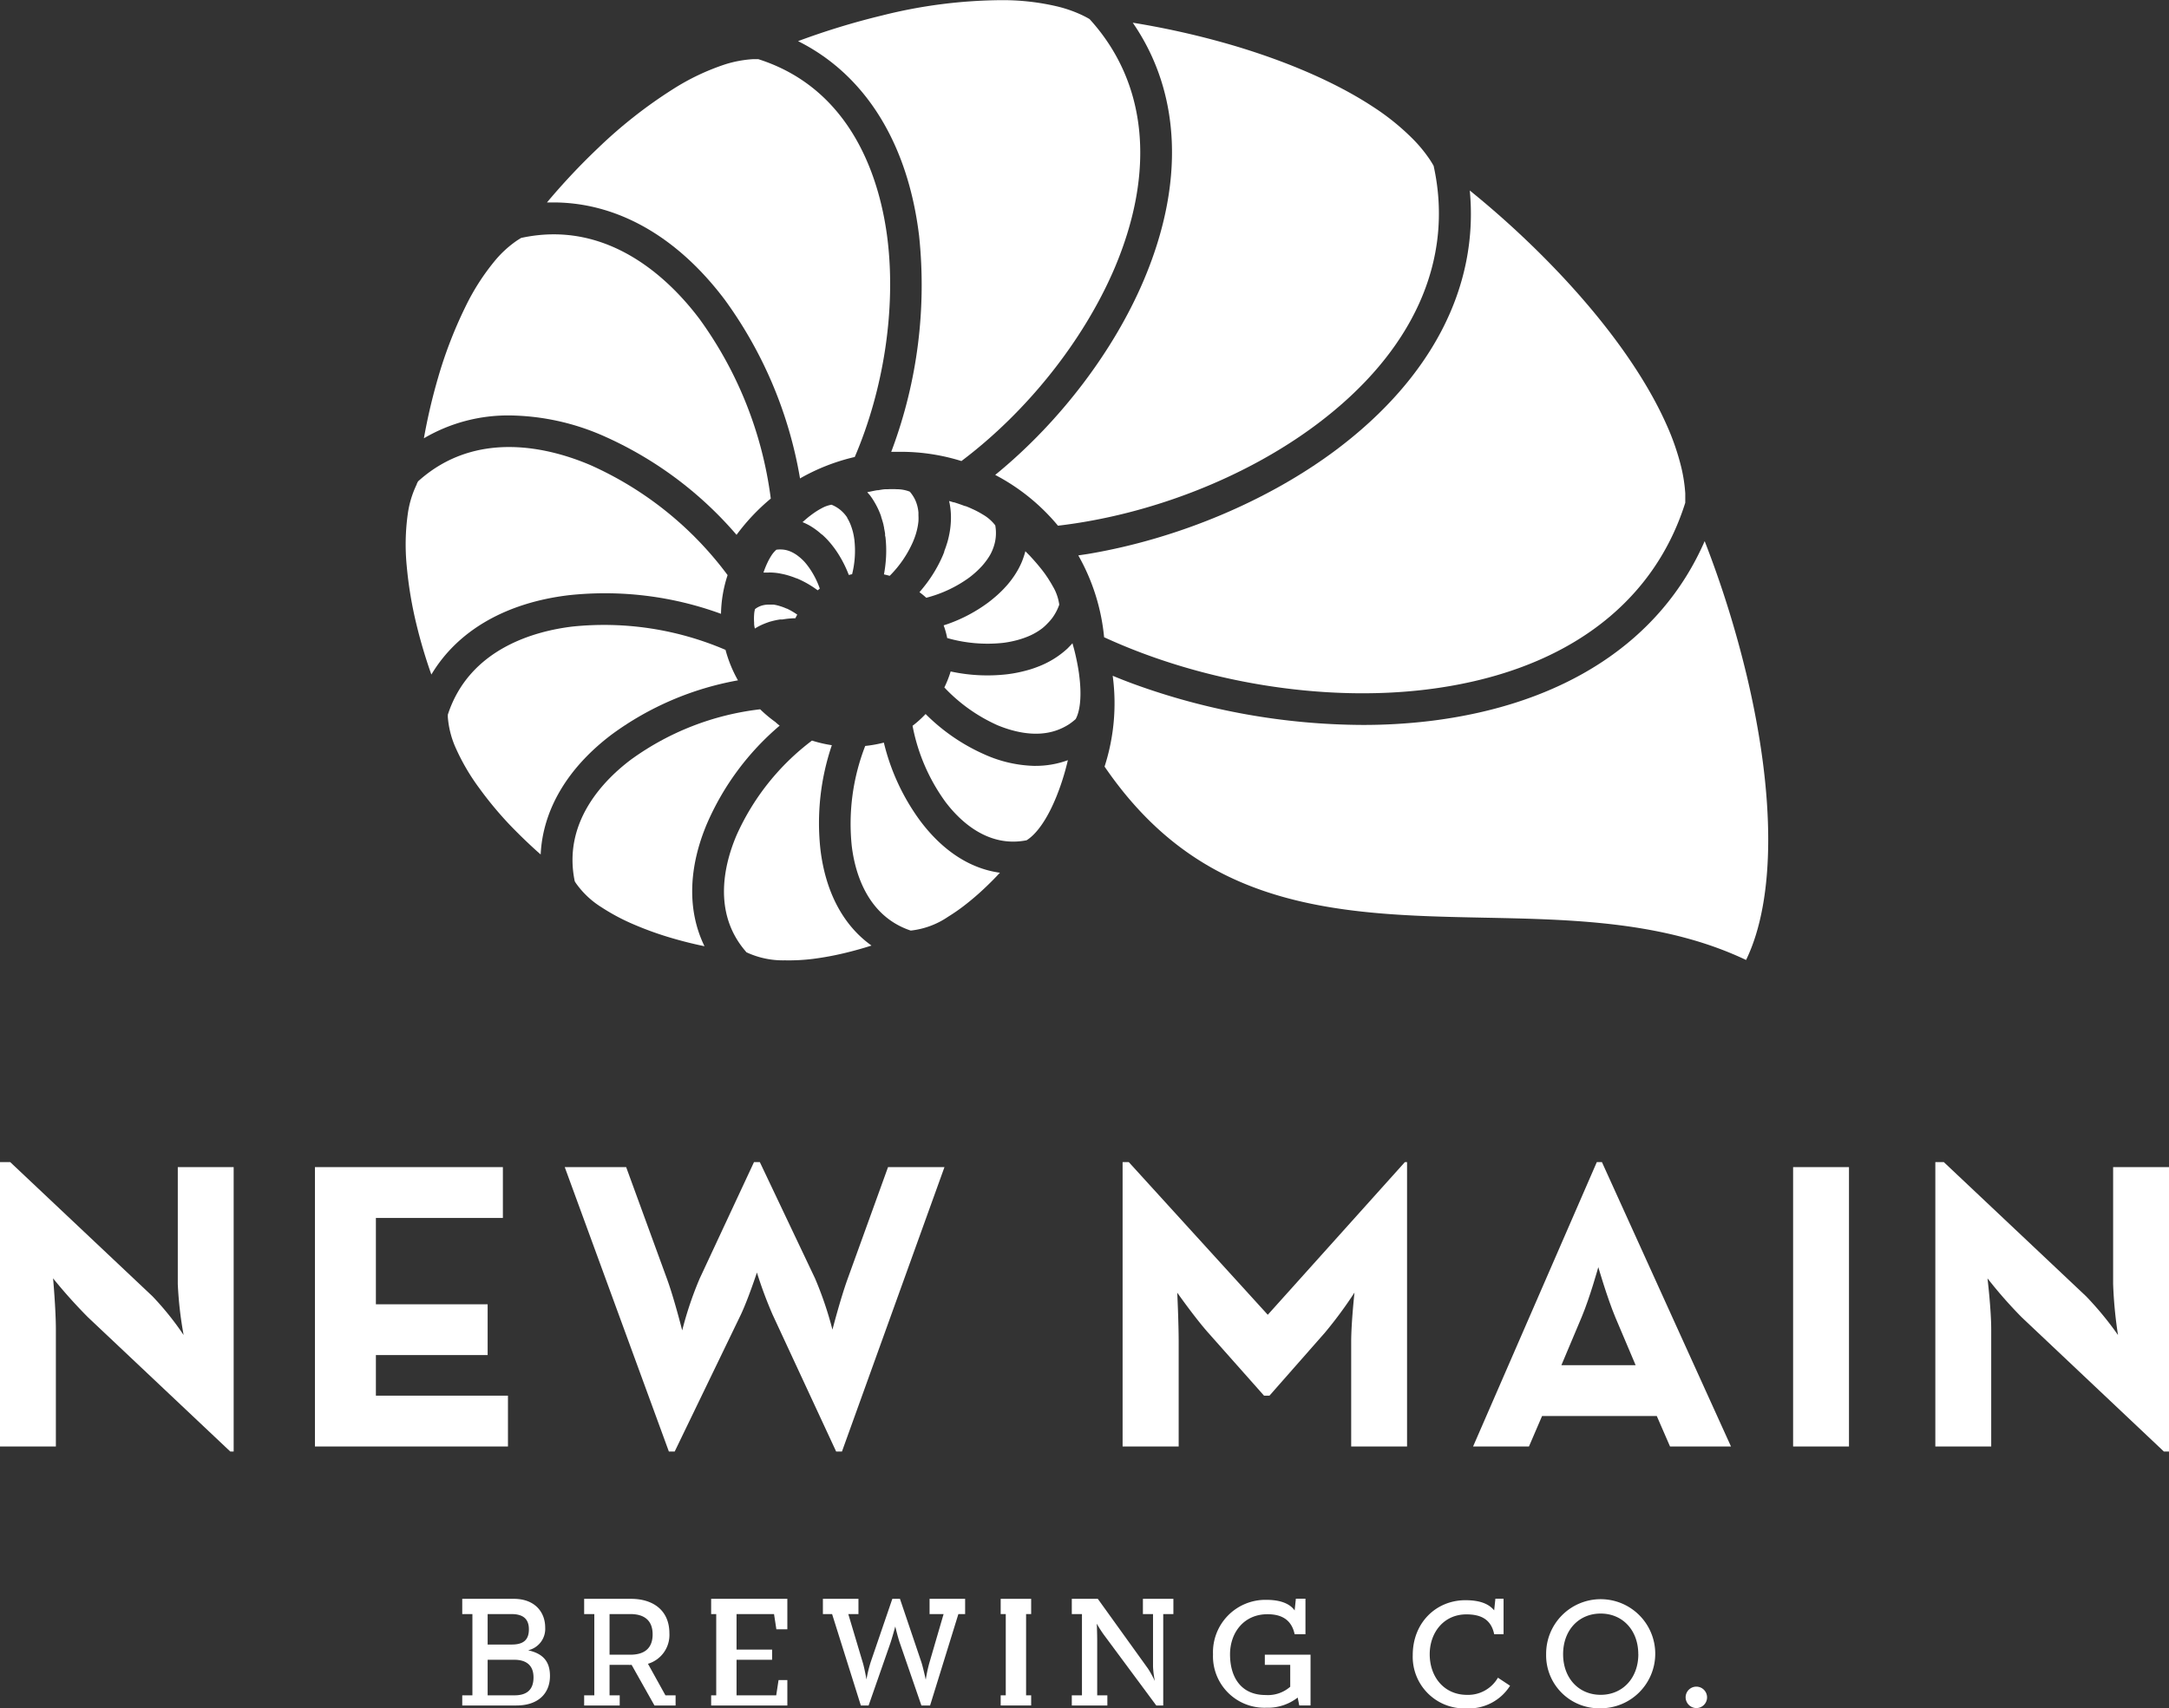 <svg id="Layer_1" data-name="Layer 1" xmlns="http://www.w3.org/2000/svg" viewBox="0 0 427 336.36"><rect x="0" y="0" width="427" height="336.36" fill="#333333" stroke="none"/><defs><style>.cls-1{fill:#fff;}</style></defs><title>NewMain_Logo</title><path class="cls-1" d="M292.91,226a25.46,25.46,0,0,1-10-2.22,38.15,38.15,0,0,1-11.69-8,21.36,21.36,0,0,1-2.57,2.32,37.27,37.27,0,0,0,6.45,14.95c2.64,3.51,8.2,9.14,16,7.59l0,0c1.61-1,3.24-3.09,4.7-6,0.38-.76.76-1.6,1.13-2.5,0.56-1.38,1.08-2.85,1.53-4.37,0.21-.7.41-1.44,0.61-2.24l0.16-.66a18.47,18.47,0,0,1-6.4,1.12h0Z" transform="translate(-89 -75.19)"/><path class="cls-1" d="M301.62,209.69c-0.05-.63-0.13-1.3-0.22-2-0.16-1.09-.37-2.23-0.64-3.4l-0.1-.44c-0.12-.5-0.25-1-0.39-1.49l-0.14-.51c-0.32.36-.67,0.71-1,1.05a17.9,17.9,0,0,1-4.82,3.16c-0.48.22-1,.42-1.58,0.63s-1,.34-1.6.5a26.64,26.64,0,0,1-3.91.77,34.1,34.1,0,0,1-11.07-.56,21.11,21.11,0,0,1-1.24,3.15A32.71,32.71,0,0,0,285.4,218c2.43,1,7.17,2.55,11.59,1a11.22,11.22,0,0,0,1.27-.53,11.08,11.08,0,0,0,1.22-.69,12.11,12.11,0,0,0,1.28-1C301.57,215.31,301.87,212.77,301.62,209.69Z" transform="translate(-89 -75.19)"/><path class="cls-1" d="M242.49,218.07a9.14,9.14,0,0,1-.84-0.71,25.81,25.81,0,0,1-3-2.51,53.81,53.81,0,0,0-25.4,9.88c-5.22,3.92-13.56,12.22-11.1,24l0.11,0.17,0.07,0.12a17.44,17.44,0,0,0,5.1,4.82,40.74,40.74,0,0,0,6.38,3.39,65.13,65.13,0,0,0,7.28,2.62c2.17,0.64,4.38,1.2,6.6,1.65-3.39-6.94-3.23-15.42.55-24.27A52.83,52.83,0,0,1,242.49,218.07Z" transform="translate(-89 -75.19)"/><path class="cls-1" d="M209.52,219.74a59.71,59.71,0,0,1,24.76-10.59,25.51,25.51,0,0,1-2.45-6,60.62,60.62,0,0,0-30.15-4.59c-7.36.89-20.28,4.33-24.52,17.35,0,0.1,0,.21,0,0.32v0.14a18.29,18.29,0,0,0,1.66,6.32,42.14,42.14,0,0,0,4.54,7.7,71.83,71.83,0,0,0,6,7.22c1.92,2,4,4,6.08,5.83C195.85,234.65,200.73,226.34,209.52,219.74Z" transform="translate(-89 -75.19)"/><path class="cls-1" d="M200.94,192.39a66.48,66.48,0,0,1,30,3.66,25.62,25.62,0,0,1,1.3-7.62,68.26,68.26,0,0,0-27-21.66c-7.73-3.3-22.38-7.25-33.94,3.2l-0.24.46,0,0.08a19.58,19.58,0,0,0-1.79,5.93,43.46,43.46,0,0,0-.2,10.2A78.78,78.78,0,0,0,171,198.2a99.61,99.61,0,0,0,2.92,9.81C179.07,199.39,188.52,193.89,200.94,192.39Z" transform="translate(-89 -75.19)"/><path class="cls-1" d="M250.52,242.5a47.72,47.72,0,0,1,2.24-20.58,25.5,25.5,0,0,1-3.91-.91A47.71,47.71,0,0,0,234,239.65c-2.25,5.27-5,15.25,2,23.09l0.07,0,0.13,0.07a17,17,0,0,0,7.32,1.47A38.81,38.81,0,0,0,249,264a58.43,58.43,0,0,0,6.39-1.18c1.74-.42,3.47-0.9,5.18-1.45C255,257.41,251.53,250.84,250.52,242.5Z" transform="translate(-89 -75.19)"/><path class="cls-1" d="M270.16,236.82A42.94,42.94,0,0,1,263,221.41a25.58,25.58,0,0,1-3.67.66,42.26,42.26,0,0,0-2.65,19.69c0.6,5,2.91,13.74,11.58,16.65h0.12a16.1,16.1,0,0,0,7.23-2.69,37.21,37.21,0,0,0,3.19-2.2,52.67,52.67,0,0,0,4.16-3.57q1.49-1.41,2.89-2.92C280,246.23,274.61,242.75,270.16,236.82Z" transform="translate(-89 -75.19)"/><path class="cls-1" d="M352.05,163.76c-13.34,10-31.06,17.47-48.61,20.46-0.72.12-1.44,0.22-2.16,0.33a40.4,40.4,0,0,1,5.08,16.11c19.37,8.92,43,12.77,63.34,10.31,26.48-3.2,44.61-16.26,51.07-36.79,0-.58,0-1.2,0-1.85a30.88,30.88,0,0,0-.77-5.07,48.41,48.41,0,0,0-3-8.63c-4.13-9.23-11.46-19.55-21.21-29.83a181.64,181.64,0,0,0-17.44-16.1C380.14,131.59,370.92,149.59,352.05,163.76Z" transform="translate(-89 -75.19)"/><path class="cls-1" d="M269.94,121.63a92.93,92.93,0,0,1-5.29,42l-0.2.52c0.63,0,1.25,0,1.89,0a40,40,0,0,1,11.93,1.82c12.91-9.72,24-23.66,30.09-37.84,8.22-19.28,6.49-36.73-4.86-49.18-0.35-.21-0.73-0.41-1.14-0.62a25.32,25.32,0,0,0-5.05-1.83,46.68,46.68,0,0,0-11-1.28,98.45,98.45,0,0,0-23.6,3,144.81,144.81,0,0,0-16.6,5.07C259.33,89.9,267.73,103.36,269.94,121.63Z" transform="translate(-89 -75.19)"/><path class="cls-1" d="M314.09,130.54c-5.87,13.75-16.27,27.47-28.55,37.65l-0.62.51a40.43,40.43,0,0,1,12.36,10c18.18-2.13,37-9.48,51-20,18.92-14.2,27.06-32.26,22.95-50.86-0.24-.43-0.51-0.87-0.82-1.33a28,28,0,0,0-3.31-4,47.32,47.32,0,0,0-7.89-6.35c-7.06-4.63-16.52-8.78-27.36-12A162.2,162.2,0,0,0,312,79.66C321.51,93.46,322.28,111.36,314.09,130.54Z" transform="translate(-89 -75.19)"/><path class="cls-1" d="M432.82,208a203.49,203.49,0,0,0-8.23-26.26c-8.59,19.7-27.65,32.21-54.14,35.42a110.25,110.25,0,0,1-13.21.77A133.29,133.29,0,0,1,312,209.8q-2-.74-3.95-1.55a40.54,40.54,0,0,1-1.6,17.88c6.16,9,13.24,15.61,21.59,20.21,16,8.79,34.83,9.17,53.08,9.54l0,1.56,0-1.56c17.5,0.35,35.57.71,51.62,8.33C438.52,252.33,438.56,232,432.82,208Z" transform="translate(-89 -75.19)"/><path class="cls-1" d="M231.75,134.3a83.33,83.33,0,0,1,14.73,35l0,0.1a39.8,39.8,0,0,1,10.79-4.23c5.7-13.27,8.11-29.08,6.46-42.77-1.29-10.68-6.32-29.47-25.44-35.56-0.33,0-.68,0-1.07,0a23.05,23.05,0,0,0-5.4,1,45.7,45.7,0,0,0-10.33,4.9,92.54,92.54,0,0,0-14.74,11.59,129.41,129.41,0,0,0-10.07,10.72l1.32,0C210.53,115.08,222.35,121.77,231.75,134.3Z" transform="translate(-89 -75.19)"/><path class="cls-1" d="M234,180.5a40.61,40.61,0,0,1,6.74-7.14,76.81,76.81,0,0,0-14-35.32c-5.71-7.61-17.86-19.77-35.15-16l-0.74.46a21.23,21.23,0,0,0-4.28,3.86,44.77,44.77,0,0,0-6,9.35,85.81,85.81,0,0,0-5.31,13.78,113.92,113.92,0,0,0-2.81,12,32.66,32.66,0,0,1,16.89-4.5A47.1,47.1,0,0,1,207.75,161,73.91,73.91,0,0,1,234,180.5Z" transform="translate(-89 -75.19)"/><path class="cls-1" d="M260.19,172.62a13.38,13.38,0,0,1,1,1.5,15.22,15.22,0,0,1,1.28,2.77l0,0.08c0.2,0.59.35,1.1,0.47,1.59,0,0.15.07,0.31,0.1,0.47l0,0.12q0.11,0.53.2,1.09l0,0.17c0,0.16,0,.32.07,0.48a23.75,23.75,0,0,1,.12,4,26.16,26.16,0,0,1-.41,3.4c0.38,0.08.76,0.18,1.13,0.28a21.94,21.94,0,0,0,4.58-6.69l0.07-.17c0.19-.45.35-0.9,0.49-1.34a13.56,13.56,0,0,0,.35-1.39,11.74,11.74,0,0,0,.17-1.17,10,10,0,0,0,0-1.12c0-.19,0-0.39,0-0.59a7.9,7.9,0,0,0-.24-1.36,7.18,7.18,0,0,0-.46-1.24,7.29,7.29,0,0,0-1-1.5,7,7,0,0,0-2.55-.48,16.1,16.1,0,0,0-1.79,0l-0.35,0c-0.51,0-1,.11-1.52.19l-0.17,0c-0.51.08-1,.19-1.58,0.31h-0.07l-0.34.08,0.21,0.26Z" transform="translate(-89 -75.19)"/><path class="cls-1" d="M271.35,192.89a25,25,0,0,0,8.49-4l0.24-.19,0.08-.06c0.38-.3.75-0.62,1.1-0.94s0.69-.67,1-1a13.52,13.52,0,0,0,1-1.24,11.39,11.39,0,0,0,.65-1c0.16-.28.3-0.57,0.42-0.85a9.06,9.06,0,0,0,.46-1.33,8.21,8.21,0,0,0,.24-1.35,8.49,8.49,0,0,0-.1-2.3,8.23,8.23,0,0,0-2.43-2.12,17.73,17.73,0,0,0-1.58-.87l-0.56-.26q-0.62-.29-1.31-0.55l-0.11,0c-0.65-.25-1.37-0.5-2.13-0.74l-0.12,0-0.35-.11h0l-0.5-.14,0.08,0.34c0.07,0.33.12,0.67,0.17,1a14.79,14.79,0,0,1,.12,1.8,16.69,16.69,0,0,1-.29,3.21l-0.05.25c-0.12.61-.26,1.17-0.42,1.69l-0.08.24c-0.13.43-.29,0.88-0.48,1.37l0,0.1c-0.09.24-.18,0.47-0.28,0.71a26.87,26.87,0,0,1-3.23,5.55c-0.44.58-.9,1.15-1.37,1.69A16,16,0,0,1,271.35,192.89Z" transform="translate(-89 -75.19)"/><path class="cls-1" d="M250.48,180.17l0.31,0.27,0.05,0c0.34,0.31.64,0.6,0.92,0.89s0.41,0.45.62,0.69,0.34,0.41.51,0.62l0.08,0.11,0.19,0.24a20.49,20.49,0,0,1,1.16,1.74,23.21,23.21,0,0,1,1.78,3.67l0.65-.15a19,19,0,0,0,.46-6.64v-0.05c-0.06-.45-0.13-0.89-0.23-1.34a11.73,11.73,0,0,0-.39-1.34c-0.09-.26-0.19-0.52-0.31-0.78a8.48,8.48,0,0,0-.48-0.91l0-.05-0.1-.17a6.83,6.83,0,0,0-.85-1,6,6,0,0,0-1-.8,6.22,6.22,0,0,0-1.16-.6,6.29,6.29,0,0,0-1.91.68,14.11,14.11,0,0,0-1.51.92l-0.13.09c-0.39.28-.79,0.58-1.18,0.9l-0.33.28h0l-0.64.56a12.34,12.34,0,0,1,1.34.64A13.82,13.82,0,0,1,250.48,180.17Z" transform="translate(-89 -75.19)"/><path class="cls-1" d="M245.58,196.92q0.18-.36.37-0.71a13.7,13.7,0,0,0-2-1.17L243.8,195l-0.2-.09c-0.31-.13-0.63-0.25-1-0.36a8.41,8.41,0,0,0-1.29-.31l-0.27,0a5.79,5.79,0,0,0-.58,0h-0.31a4.8,4.8,0,0,0-1,.14,4.14,4.14,0,0,0-1.07.44,4.19,4.19,0,0,0-.44.3,4.55,4.55,0,0,0-.18,1.1,10.35,10.35,0,0,0,0,1.53l0,0.2c0,0.35.08,0.69,0.14,1l0.12-.07a11.62,11.62,0,0,1,1.78-.89c0.37-.15.71-0.27,1-0.37l0.67-.18,0.44-.1c0.32-.07.65-0.13,1-0.18h0.09l0.23,0h0.11A17,17,0,0,1,245.58,196.92Z" transform="translate(-89 -75.19)"/><path class="cls-1" d="M240.41,187.91a12.58,12.58,0,0,1,2,.17l0.79,0.16q0.46,0.1.93,0.24c0.37,0.11.76,0.24,1.15,0.38l0.5,0.2,0.06,0,0.19,0.08,0.12,0.05a19.76,19.76,0,0,1,3.82,2.23l0.42-.33a16.52,16.52,0,0,0-2.14-4.17l-0.08-.11a12.24,12.24,0,0,0-.8-1,9.93,9.93,0,0,0-1-.94l-0.41-.32a7.13,7.13,0,0,0-.79-0.5,5.82,5.82,0,0,0-1.22-.5,5.07,5.07,0,0,0-1.21-.17,5.56,5.56,0,0,0-.9.05,5.27,5.27,0,0,0-1,1.18,12.21,12.21,0,0,0-.82,1.51c-0.21.45-.39,0.89-0.56,1.35l-0.16.46,0.77,0h0.28Z" transform="translate(-89 -75.19)"/><path class="cls-1" d="M296.23,190.58c-0.28-.52-0.59-1-0.93-1.55-0.17-.25-0.34-0.5-0.52-0.76s-0.43-.58-0.65-0.87l-0.24-.3c-0.56-.7-1.18-1.42-1.84-2.14l-0.32-.35-0.87-.88q-0.11.42-.25,0.85c-0.17.53-.34,1-0.52,1.41a16.11,16.11,0,0,1-.81,1.6,17.82,17.82,0,0,1-1.35,2c-0.31.4-.64,0.8-1,1.18l-0.1.11-0.24.26q-0.41.43-.86,0.85c-0.38.36-.8,0.73-1.28,1.12-0.29.24-.58,0.47-0.88,0.7a30.29,30.29,0,0,1-8.06,4.27l-0.74.24a15.8,15.8,0,0,1,.7,2.5,28.81,28.81,0,0,0,11,.95,20.41,20.41,0,0,0,2.73-.53c0.45-.12.91-0.26,1.36-0.42s0.93-.35,1.32-0.53a12.31,12.31,0,0,0,2.32-1.4,10.25,10.25,0,0,0,1.07-1,9.61,9.61,0,0,0,.92-1.07,10,10,0,0,0,1.34-2.57A9.52,9.52,0,0,0,296.23,190.58Z" transform="translate(-89 -75.19)"/><path class="cls-1" d="M106.32,334.56a101.38,101.38,0,0,1-6.87-7.66S100,333,100,337v23H89V304h2l28,26.41a57.45,57.45,0,0,1,6.15,7.65A74.16,74.16,0,0,1,124,328V305h11v56h-0.66Z" transform="translate(-89 -75.19)"/><path class="cls-1" d="M151,305h37v10H163v17h22v10H163v8h26v10H151V305Z" transform="translate(-89 -75.19)"/><path class="cls-1" d="M200.18,305h12.09l8.09,22.15c1.39,3.84,2.94,10,2.94,10a70.2,70.2,0,0,1,3.43-10.19L237.44,304h1.14l10.87,22.9a70.53,70.53,0,0,1,3.43,10.1s1.55-6,2.94-9.87l8-22.13h11.11l-20.18,56h-1.14l-12.5-26.93a82.41,82.41,0,0,1-3.1-8.32s-1.72,5.24-3.19,8.35l-13,26.9h-1.14Z" transform="translate(-89 -75.19)"/><path class="cls-1" d="M310,304h1.21l27.37,30.07,27-30.07H366v56H355V339.42c0-3.76.65-9.72,0.65-9.72a82.67,82.67,0,0,1-5.84,7.91L338.91,350h-1.06l-11-12.4c-2.61-2.94-6.09-7.88-6.09-7.88s0.28,5.93.28,9.69V360H310V304Z" transform="translate(-89 -75.19)"/><path class="cls-1" d="M403.36,304h1l25.41,56h-12l-2.61-6H392.58L390,360h-11ZM411,344l-4-9.44c-1.63-3.92-3.35-9.87-3.35-9.87s-1.63,5.9-3.27,9.82l-4,9.49H411Z" transform="translate(-89 -75.19)"/><path class="cls-1" d="M442,305h11v55H442V305Z" transform="translate(-89 -75.19)"/><path class="cls-1" d="M487,334.56a88,88,0,0,1-6.73-7.66S481,333,481,337v23H470V304h1.66l28,26.41a63.93,63.93,0,0,1,6.3,7.65A85,85,0,0,1,505,328V305h11v56h-1Z" transform="translate(-89 -75.19)"/><path class="cls-1" d="M190.15,390c4.13,0,6.18,2.6,6.18,5.66a4.32,4.32,0,0,1-3.37,4.47c2.78,0.61,4.31,2.05,4.31,5.05,0,3.4-2.26,5.82-6.61,5.82H180v-2h2V393h-2v-3h10.15Zm-0.4,9c2.39,0,3.37-1,3.37-3s-1.1-3-3.43-3H185v6h4.75Zm0.55,10c2.42,0,3.73-1.11,3.73-3.53s-1.47-3.47-3.79-3.47H185v7h5.3Z" transform="translate(-89 -75.19)"/><path class="cls-1" d="M213.22,390c4.31,0,7.56,2.23,7.56,6.79a5.92,5.92,0,0,1-4.22,6L220,409h2v2h-4.16l-4.5-8a5.11,5.11,0,0,1-.67,0H209v6h2v2h-7v-2h2V393h-2v-3h9.22Zm-0.12,11c2.75,0,4.38-1.25,4.38-4s-1.65-4-4.38-4H209v8h4.1Z" transform="translate(-89 -75.19)"/><path class="cls-1" d="M229,411v-2h1V393h-1v-3h15v6h-2.16l-0.46-3H234v7h7v2h-7v7h7.81l0.46-3H244v5H229Z" transform="translate(-89 -75.19)"/><path class="cls-1" d="M279,393h-1.33l-5.57,18h-1.71l-4.19-12.15c-0.37-1-.89-3.11-0.95-3.41-0.06.21-.64,2.34-1,3.38L260,411h-1.53l-5.66-18H251v-3h7v3h-2l2.85,9.55c0.31,1,.67,3,0.73,3.32a24.45,24.45,0,0,1,.89-3.6L264.67,390h1.5l4.19,12.39c0.34,1,.83,3.3.89,3.52a28.73,28.73,0,0,1,.7-3.27l2.81-9.64H272v-3h7v3Z" transform="translate(-89 -75.19)"/><path class="cls-1" d="M291,409h1v2h-6v-2h1V393h-1v-3h6v3h-1v16Z" transform="translate(-89 -75.19)"/><path class="cls-1" d="M316,393h-2v-3h6v3h-2v18h-1.37l-10.16-13.71a21.46,21.46,0,0,1-1.55-2.4s0.08,2,.08,3.32V409h2v2h-7v-2h2V393h-2v-3h5.12L315,403.74a19.43,19.43,0,0,1,1.35,2.45,19.43,19.43,0,0,1-.36-2.84V393Z" transform="translate(-89 -75.19)"/><path class="cls-1" d="M344.78,411l-0.31-1.56a9.58,9.58,0,0,1-6.18,2,10.13,10.13,0,0,1-10.49-10.52,10.32,10.32,0,0,1,10.53-10.72c3,0,4.71.9,5.54,2.09l0.24-2.32H346v7h-2.13c-0.64-3-2.75-3.94-5.35-3.94-4.65,0-7.37,3.63-7.37,7.91,0,4.44,2.12,8,7,8a6.67,6.67,0,0,0,4.85-1.63V403h-5v-2h9v10h-2.22Z" transform="translate(-89 -75.19)"/><path class="cls-1" d="M383.16,397c-0.61-3-2.66-3.94-5.48-3.94-4.47,0-7.22,3.6-7.22,7.85,0,4.41,2.78,8,7.37,8a6.79,6.79,0,0,0,6.06-3.38l2.39,1.58a9.59,9.59,0,0,1-8.6,4.46,10.16,10.16,0,0,1-10.56-10.5c0-6.39,4.62-10.8,10.37-10.8,3.12,0,4.71.86,5.66,2l0.24-2.3H385v7h-1.84Z" transform="translate(-89 -75.19)"/><path class="cls-1" d="M393.38,400.9a10.74,10.74,0,1,1,10.74,10.65A10.43,10.43,0,0,1,393.38,400.9Zm18.14,0c0-4.68-3.06-8-7.4-8s-7.4,3.3-7.4,8,3.06,8,7.4,8S411.53,405.58,411.53,400.9Z" transform="translate(-89 -75.19)"/><path class="cls-1" d="M420.84,409.37a2.11,2.11,0,1,1,2.11,2.14A2.14,2.14,0,0,1,420.84,409.37Z" transform="translate(-89 -75.19)"/></svg>